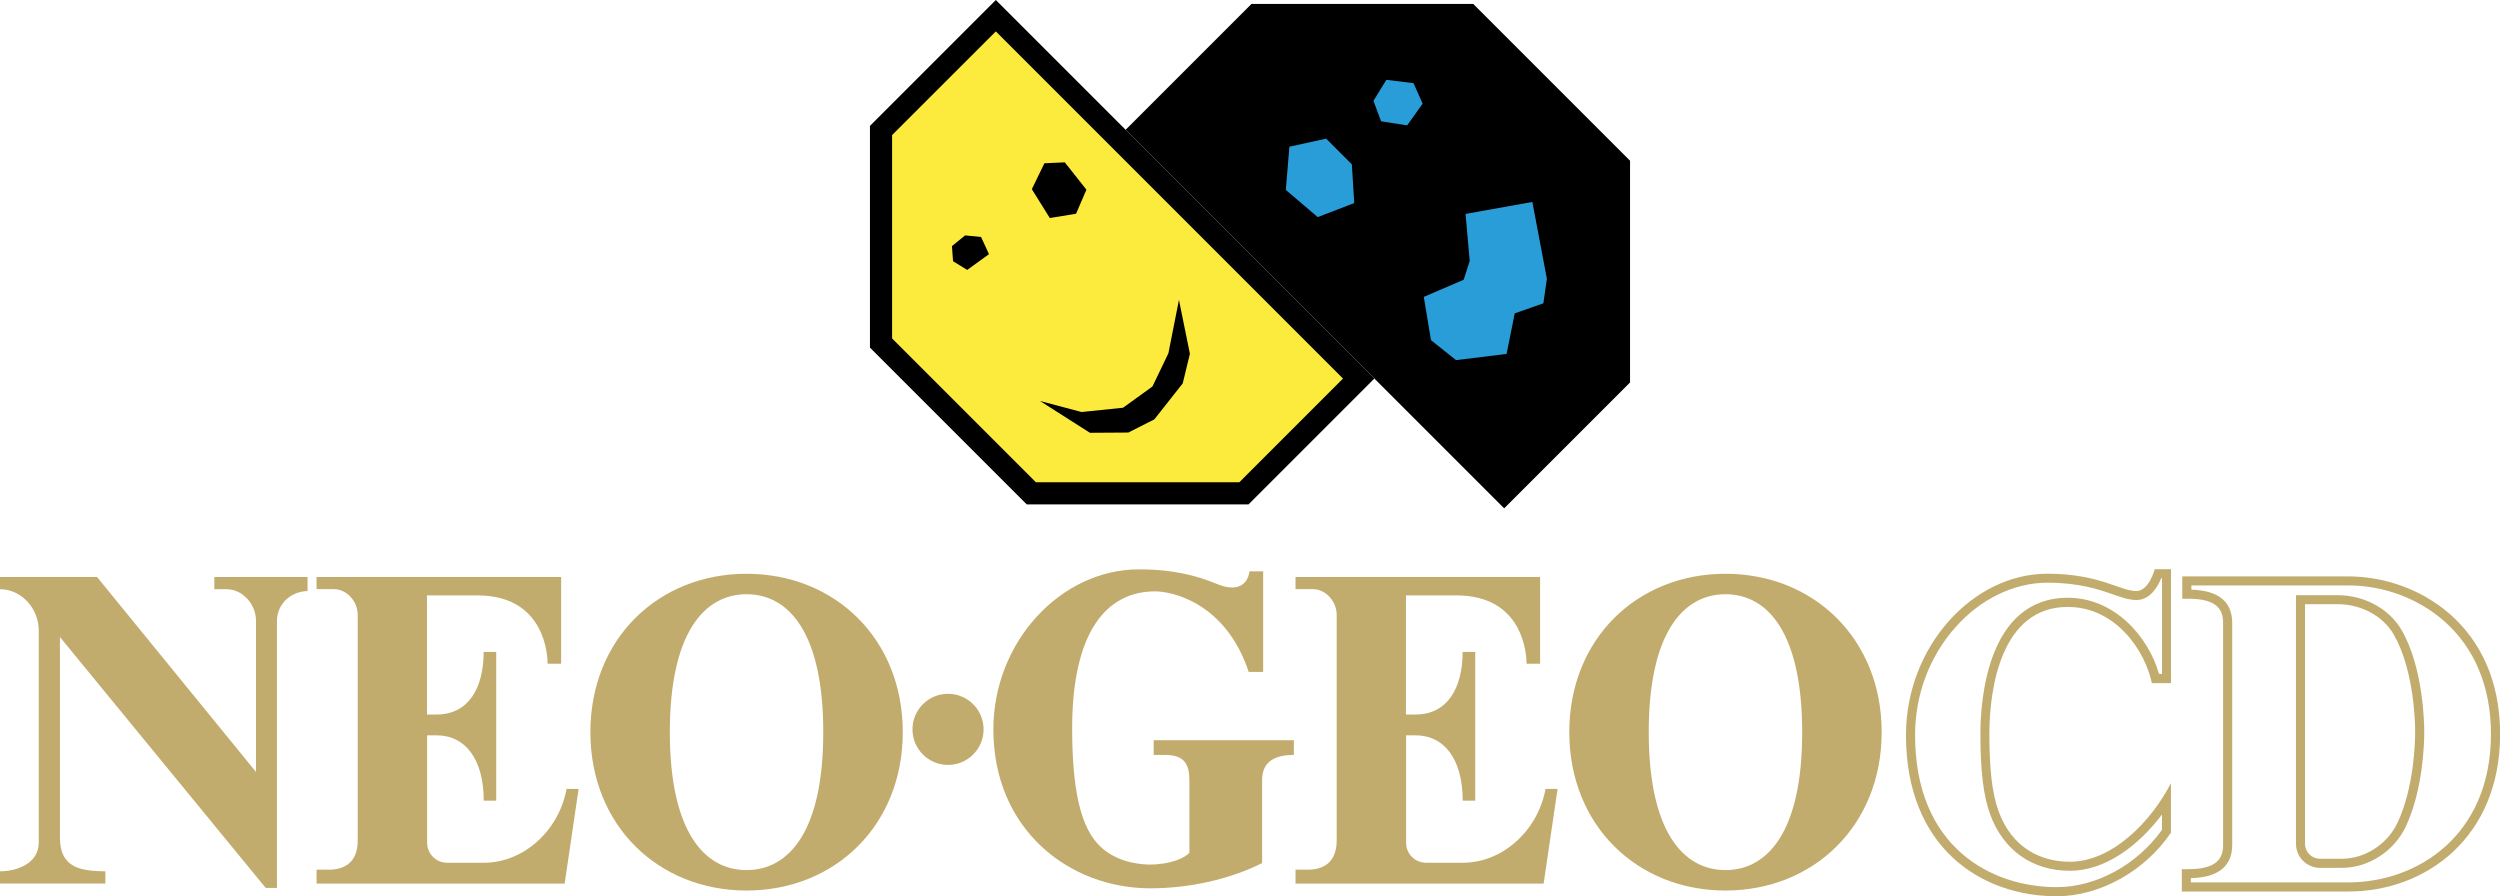 <?xml version="1.0" encoding="utf-8"?>
<!-- Generator: Adobe Illustrator 26.0.1, SVG Export Plug-In . SVG Version: 6.00 Build 0)  -->
<svg version="1.1" id="Layer_1" xmlns="http://www.w3.org/2000/svg" xmlns:xlink="http://www.w3.org/1999/xlink" x="0px" y="0px"
	 viewBox="0 0 3839 1376.3" style="enable-background:new 0 0 3839 1376.3;" xml:space="preserve">
<style type="text/css">
	.st0{fill:#FFFFFF;}
	.st1{fill:#C2AC6D;}
	.st2{fill:#FCEA3C;}
	.st3{fill:#299DD8;}
</style>
<g>
	<g>
		<g>
			<polyline points="1917.2,774.6 2110.5,581.3 1529.2,0 1335.9,193.3 1335.9,533.8 1576.7,774.6 			"/>
			<polyline class="st2" points="1590.8,740.6 1369.9,519.7 1369.9,207.4 1529.2,48.2 2062.3,581.3 1903.1,740.6 			"/>
			<polyline points="2309.8,780.6 2503.1,587.3 2503.1,246.8 2262.3,6 1921.8,6 1728.5,199.3 2309.8,780.6 			"/>
			<polygon points="1584.5,290.5 1603.8,250.7 1635.1,249.3 1668.3,291.3 1652.4,328.2 1612.1,334.8 			"/>
			<polygon points="1506.5,363.9 1518.7,390.3 1485.2,414.5 1463.5,401.1 1461.8,377.9 1482,361.5 			"/>
			<polygon points="1597.1,615.8 1660.9,632.7 1724.6,626.1 1769.7,593.5 1794.2,542.5 1810.4,460.5 1827.2,543.3 1816.2,588.7 
				1772.6,644 1732.7,664.2 1673.7,664.6 			"/>
			<polygon class="st3" points="1980,225.3 1974.5,291.6 2023.5,333.4 2079.6,311.8 2075.9,252.4 2036.4,212.9 			"/>
			<polygon class="st3" points="2109.1,154.8 2128.9,122.6 2170.6,127.7 2184.6,159.2 2160.8,192.5 2120.8,186.3 			"/>
			<polygon class="st3" points="2186.4,455.9 2247.6,429.6 2256.9,400.8 2250.5,328.5 2353.1,310.1 2375.4,428.1 2370,465.8 
				2326,481.2 2313.5,543.5 2235.9,553 2197.4,522.3 			"/>
		</g>
	</g>
	<g>
		<g>
			<g>
				<g>
					<g>
						<g>
							<path class="st1" d="M3687.4,966.7c-18.8-32-57.1-52.7-97.4-52.7h-64.3v381.8c0,20.4,16.6,36.9,37,36.9h33.4
								c41.3,0,81.1-26,98.8-64.6c25.8-56.2,27.8-125.4,27.8-145.2C3722.6,1112.9,3721.7,1024.9,3687.4,966.7z M3682.2,1262.2
								c-15.5,33.8-50.2,56.5-86.2,56.5h-33.4c-12.7,0-23-10.3-23-23V927.8h50.4c35.5,0,69.1,18,85.4,45.9
								c32.3,55.1,33.3,139.6,33.3,149C3708.7,1141.9,3706.8,1208.5,3682.2,1262.2z"/>
							<path class="st1" d="M3606.1,885.1h-255v34.3h9.1c44.5,0,53.6,16.7,53.6,37.4v340.5c0,20.6-9.2,37.4-53.6,37.4h-9.8v34.3
								h74.9h101.6h79.4c118.8,0,232.9-83,232.9-241.9C3839,959.1,3711.7,885.1,3606.1,885.1z M3606.1,1355h-241.8v-6.5
								c42.1-1,63.5-18.3,63.5-51.2V956.7c0-32.8-21.1-50-62.7-51.2V899h241.1c53.8,0,107.3,19.9,146.8,54.6
								c47.2,41.4,72.1,101.4,72.1,173.5C3825.1,1283.6,3711.6,1355,3606.1,1355z"/>
						</g>
						<path class="st1" d="M3175.2,932c74,0,118.9,67.6,129.2,117h29.4V874.1h-25c0,0-8.8,33.5-28.1,33.5
							c-25.1,0-56.7-26.6-136.8-26.6c-114.8,0-217.1,112.1-217.1,247.9c0,172.4,115.2,247.4,231.5,247.4c64.5,0,134.3-37,175.4-97.6
							v-76.1c-30.1,58.5-90,120.7-155.2,120.7c-44,0-88.8-20.8-109.4-77.4c-10.6-29.1-14.2-67.9-14.2-119.2
							C3055,1054.4,3074.1,932,3175.2,932z M3041.1,1126.7c0,57.2,4.6,95.4,15,123.9c20,55,64.7,86.6,122.5,86.6
							c54.5,0,105.7-39,141.3-86.4v23.5c-38.1,53.6-101,88-161.5,88c-100.4,0-217.6-61.1-217.6-233.5c0-61.7,22-120.6,62-165.6
							c38.5-43.4,90-68.4,141.2-68.4c49,0,78.9,10.4,100.8,18c13.8,4.8,24.7,8.6,36,8.6c20.9,0,32.6-20.4,38-33.5h1.2v147h-4.6
							c-16.8-58.6-69.2-117-140.1-117C3050.8,918.1,3041.1,1077.8,3041.1,1126.7z"/>
					</g>
				</g>
				<path class="st1" d="M472.3,886H329.1v18.8h18.7c25,0,45.3,23.3,45.3,48.3v232.3L149,886H0v18.8c33.3,0,59.5,30,59.5,63.4v325.5
					c0,33.3-35.1,44.3-59.5,44.3v18.8h161.8v-18.8c-30.3-0.2-46.3-4.3-56.7-14.1c-10.3-9.8-13.1-22.8-13.1-40.7V978.2l316,385.3
					h17.3v-410c0-24.3,19-44.9,47-45.9V886z"/>
				<circle class="st1" cx="1455.8" cy="1120" r="54.6"/>
				<g>
					<path class="st1" d="M1771.6,1136.6v22.7h17.8c28.9,0,37,13.9,37,38.8v111.3c-6.6,8-29.1,18.2-61,18.2
						c-6.5,0-43.3-0.7-70.8-23.3c-28.8-23.6-48.2-71.5-48.2-185.3c0-148.2,52.1-210.9,127.7-210.9c24.6,0,107.9,16.6,143.4,123.7
						h22.2V877.3h-21c-2.7,20.8-19.1,32.3-50.1,19.4c-46.8-19.5-88.7-22.4-119.4-22.4c-120.9,0-223.8,111.9-223.8,245.6
						c0,154,116.3,244.2,241.1,244.2c59.2,0,121.9-13.7,171.6-38.8v-127.2c0-29.8,20.8-38.8,48.8-38.8v-22.7H1771.6L1771.6,1136.6z"
						/>
				</g>
				<g>
					<path class="st1" d="M870,1211.5c-11.7,64.5-67.3,114.9-129.7,113.3h-53.8c-16.9,0-30.6-13.7-30.6-30.6v-165h14.8
						c44,0,72.1,36.9,72.1,100.3H762v-112.4v-5.7v-110.3h-19.3c0,55.8-23.6,96.1-72.2,96.1h-14.8V914.3h77.4
						c104.2,0,107.8,92.9,107.8,104.9h20.8V918.3V886H486.1v18.7h26.5c20.3,0,36.7,19.2,36.7,39.4v346.6c0,36.5-23.9,44.8-44.2,44.8
						h-19v21.4h63.2h317.8l21.4-145.4H870z"/>
					<g>
						<g>
							<path class="st1" d="M1146.4,881.1c-135.5,0-239.8,99.8-239.8,243.2s104.4,243.2,239.8,243.2c135.5,0,239.9-99.8,239.9-243.2
								S1281.9,881.1,1146.4,881.1z M1146.4,1336.1c-65.1,0-117.8-59.6-117.8-211.8s52.8-211.8,117.8-211.8
								c65.1,0,117.8,59.6,117.8,211.8C1264.3,1276.5,1211.5,1336.1,1146.4,1336.1z"/>
						</g>
					</g>
				</g>
				<g>
					<path class="st1" d="M2373.3,1211.5c-11.7,64.5-67.3,114.9-129.7,113.3h-53.8c-16.9,0-30.6-13.7-30.6-30.6v-165h14.8
						c44,0,72.1,36.9,72.1,100.3h19.3v-112.4v-5.7v-110.3H2246c0,55.8-23.6,96.1-72.2,96.1H2159V914.3h77.4
						c104.2,0,107.8,92.9,107.8,104.9h20.8V918.3V886h-375.6v18.7h26.5c20.3,0,36.7,19.2,36.7,39.4v346.6
						c0,36.5-23.9,44.8-44.2,44.8h-19v21.4h63.2h317.8l21.4-145.4H2373.3z"/>
					<g>
						<g>
							<path class="st1" d="M2649.6,881.1c-135.5,0-239.8,99.8-239.8,243.2s104.4,243.2,239.8,243.2c135.5,0,239.9-99.8,239.9-243.2
								S2785.1,881.1,2649.6,881.1z M2649.6,1336.1c-65.1,0-117.8-59.6-117.8-211.8s52.8-211.8,117.8-211.8
								c65.1,0,117.8,59.6,117.8,211.8C2767.6,1276.5,2714.7,1336.1,2649.6,1336.1z"/>
						</g>
					</g>
				</g>
			</g>
		</g>
	</g>
</g>
</svg>
